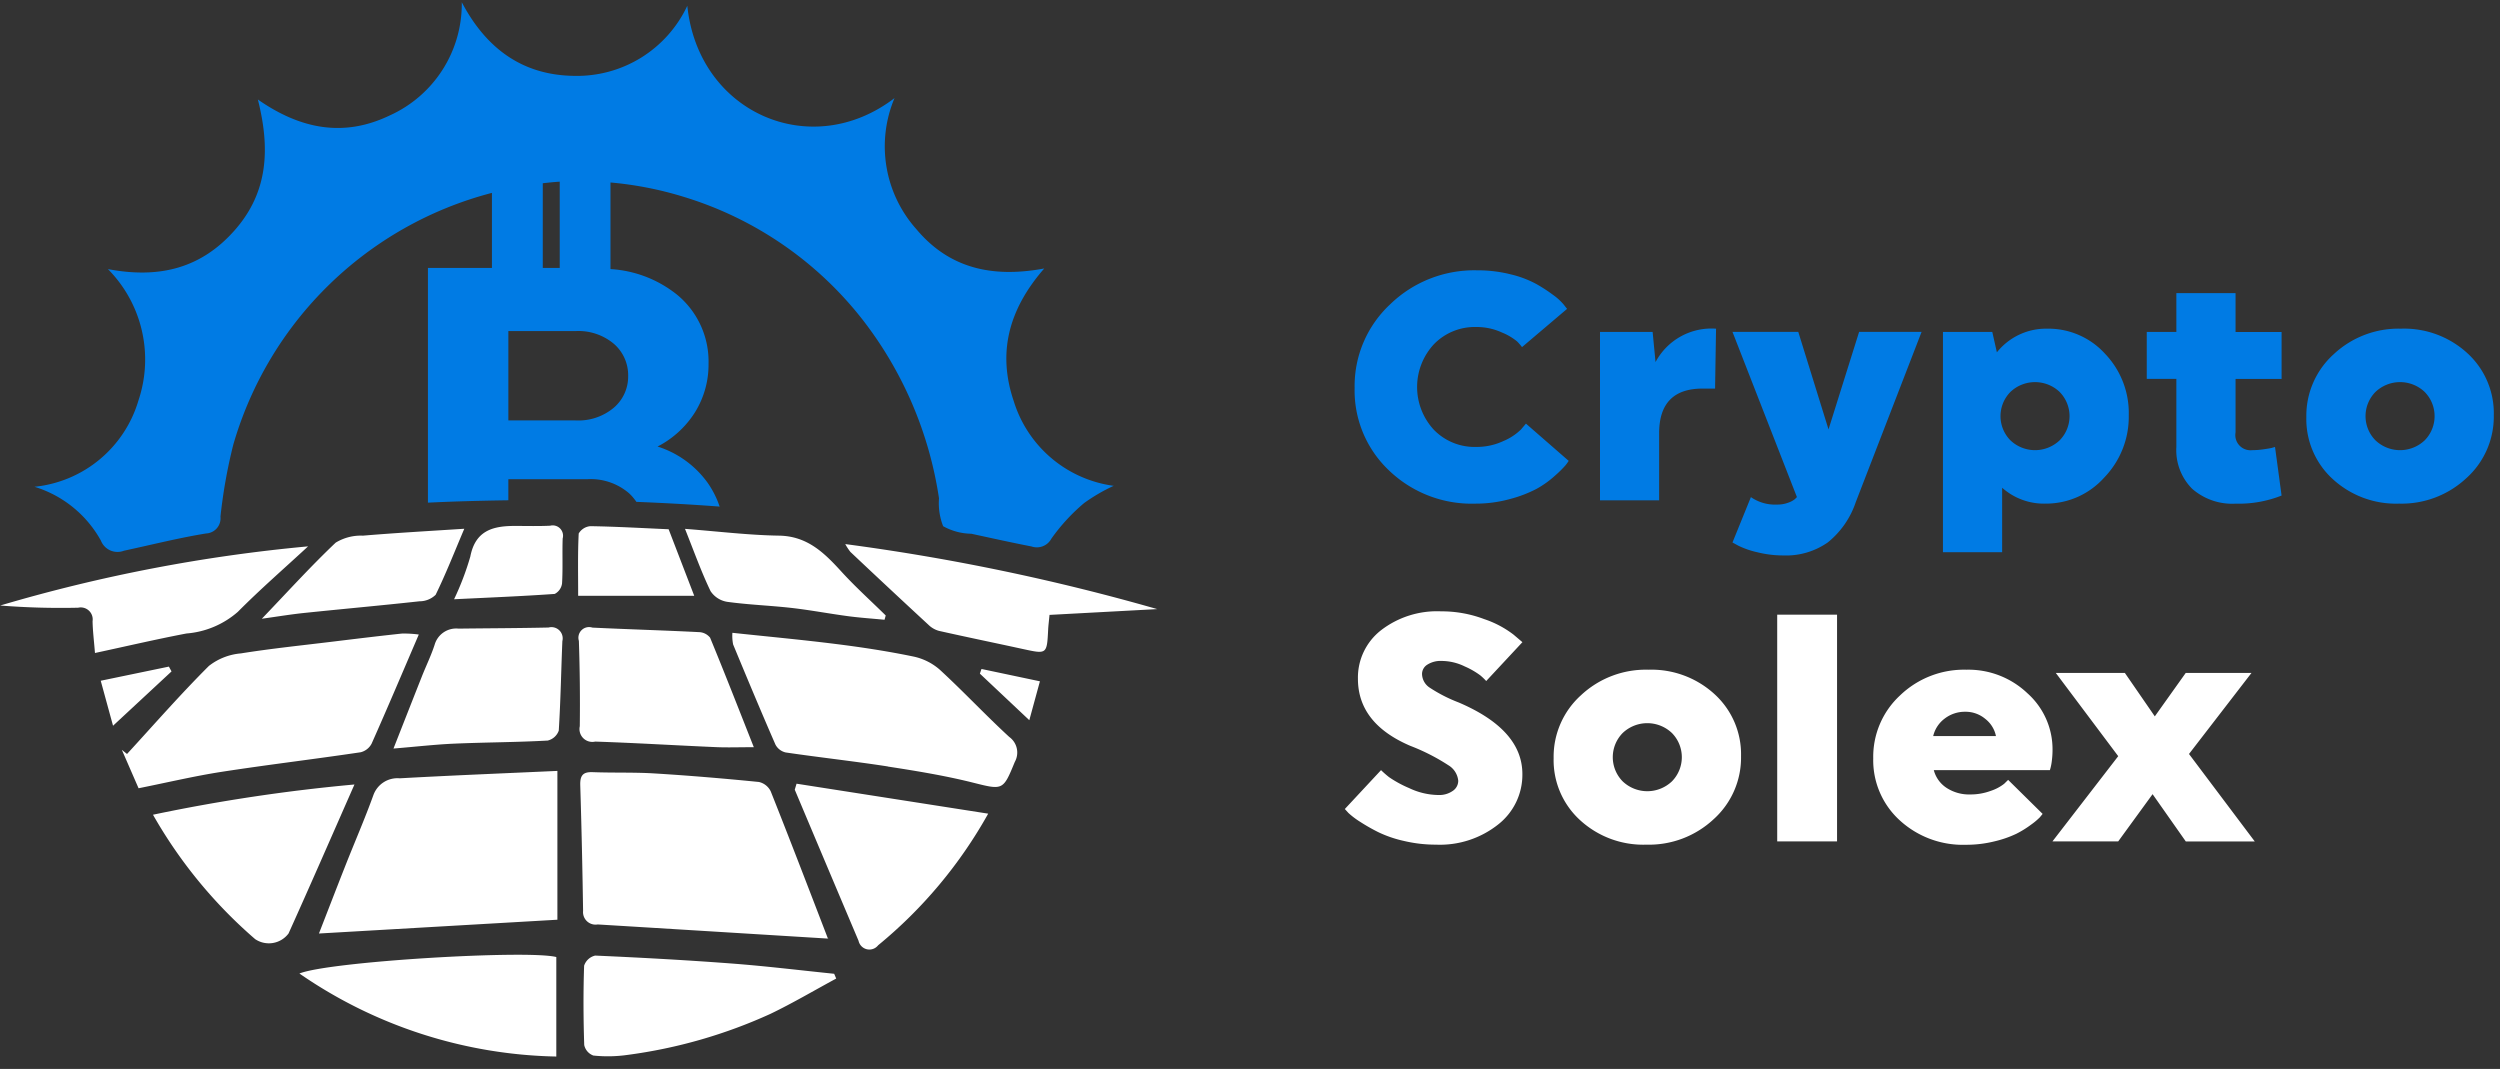 <?xml version="1.0" encoding="utf-8"?>
<svg viewBox="0 0 145 62" xmlns="http://www.w3.org/2000/svg">
  <rect x="0" y="0" width="145" height="62" fill="#333333" stroke="none"/>
  <defs>
    <style>
      .cls-1 {
        fill: #007be4;
      }

      .cls-1, .cls-2 {
        fill-rule: evenodd;
      }

      .cls-2 {
        fill: #0b274a;
      }
    </style>
  </defs>
  <path id="Фигура_753_1" data-name="Фигура 753 1" class="cls-1" d="M64.594,28.178a10.278,10.278,0,0,0-1.716,1,11,11,0,0,0-1.9,2.067,0.953,0.953,0,0,1-1.149.45c-1.168-.227-2.33-0.486-3.492-0.738a3.463,3.463,0,0,1-1.635-.437,3.657,3.657,0,0,1-.24-1.616,22.229,22.229,0,0,0-4.45-10.386A20.878,20.878,0,0,0,39.6,11.4a20.461,20.461,0,0,0-4.192-.816v5.023a6.818,6.818,0,0,1,3.858,1.483,5.01,5.01,0,0,1,1.829,4,5.233,5.233,0,0,1-.777,2.809,5.575,5.575,0,0,1-2.179,2,5.692,5.692,0,0,1,2.865,2.049,5.331,5.331,0,0,1,.735,1.434c-1.59-.121-3.2-0.209-4.829-0.274a2.864,2.864,0,0,0-.418-0.492,3.4,3.4,0,0,0-2.408-.823h-4.6v1.223c-1.568.023-3.126,0.063-4.664,0.138V15.54h3.712V11.187a21.161,21.161,0,0,0-15,14.6,30.186,30.186,0,0,0-.745,4.178,0.88,0.88,0,0,1-.836.976c-1.6.26-3.173,0.66-4.759,1a1.034,1.034,0,0,1-1.34-.586A6.616,6.616,0,0,0,2,28.233a7.027,7.027,0,0,0,6.028-5A7.449,7.449,0,0,0,6.26,15.608c3.017,0.574,5.433-.069,7.361-2.264s2.059-4.711,1.335-7.573c2.487,1.737,5,2.2,7.648.925A7.1,7.1,0,0,0,26.783.129C28.245,2.908,30.4,4.366,33.3,4.4A7.064,7.064,0,0,0,39.864.334C40.5,6.547,47.039,9.4,51.883,5.688a7.216,7.216,0,0,0,1.268,7.606c1.867,2.227,4.331,2.851,7.415,2.278-2.1,2.408-2.706,4.928-1.77,7.689A7.052,7.052,0,0,0,64.594,28.178ZM32.464,10.537c-0.328.02-.655,0.054-0.983,0.091V15.54h0.983v-5ZM29.485,24.385h3.9a3.194,3.194,0,0,0,2.225-.745,2.375,2.375,0,0,0,.823-1.831,2.407,2.407,0,0,0-.823-1.863,3.194,3.194,0,0,0-2.225-.744h-3.9v5.183Zm113.572,3.34a5.5,5.5,0,0,1-3.91,1.485,5.415,5.415,0,0,1-3.853-1.428,4.705,4.705,0,0,1-1.526-3.589,4.8,4.8,0,0,1,1.583-3.645,5.5,5.5,0,0,1,3.91-1.485,5.418,5.418,0,0,1,3.853,1.428,4.71,4.71,0,0,1,1.526,3.589A4.8,4.8,0,0,1,143.057,27.726Zm-2.422-4.989a2.073,2.073,0,0,0-2.862,0,2,2,0,0,0,0,2.8,2.073,2.073,0,0,0,2.862,0A2,2,0,0,0,140.635,22.737ZM130.621,26.11a4.587,4.587,0,0,0,.639-0.047c0.222-.031.391-0.059,0.5-0.084l0.191-.056,0.381,2.819a6.732,6.732,0,0,1-2.67.47,3.521,3.521,0,0,1-2.518-.864,3.173,3.173,0,0,1-.915-2.424V21.976h-1.717V19.251h1.717V17h3.433v2.255h2.67v2.725h-2.67v3.1A0.88,0.88,0,0,0,130.621,26.11Zm-11.979,3.1a3.643,3.643,0,0,1-2.518-.921v3.739h-3.433V19.251h2.861l0.267,1.184a3.654,3.654,0,0,1,2.938-1.372,4.439,4.439,0,0,1,3.328,1.447,4.969,4.969,0,0,1,1.383,3.57,5.07,5.07,0,0,1-1.431,3.627A4.529,4.529,0,0,1,118.642,29.21Zm0.82-6.474a2.072,2.072,0,0,0-2.861,0,2,2,0,0,0,0,2.8,2.072,2.072,0,0,0,2.861,0A2,2,0,0,0,119.462,22.737Zm-13.456,8.728a4.214,4.214,0,0,1-2.566.752,6.218,6.218,0,0,1-1.526-.188,4.945,4.945,0,0,1-1.087-.376l-0.343-.188,1.068-2.631a2.47,2.47,0,0,0,1.526.432,1.753,1.753,0,0,0,.648-0.113,1.223,1.223,0,0,0,.382-0.207l0.114-.113-3.738-9.583H104.3l1.754,5.656,1.774-5.656h3.624l-3.814,9.865A5.074,5.074,0,0,1,106.006,31.465Zm-7.258-8.926q-2.518,0-2.518,2.593v3.89H92.8V19.251h3.052L96.021,21a3.673,3.673,0,0,1,3.51-1.936l-0.057,3.476H98.748ZM85.625,25.922a3.654,3.654,0,0,0,1.564-.338,3.261,3.261,0,0,0,1.03-.676l0.286-.338,2.48,2.161a2.93,2.93,0,0,1-.191.263,6.475,6.475,0,0,1-.61.6,5.663,5.663,0,0,1-1.049.752,7.26,7.26,0,0,1-1.535.592,7.436,7.436,0,0,1-2.031.273,6.915,6.915,0,0,1-5.007-1.926A6.381,6.381,0,0,1,78.568,22.5a6.474,6.474,0,0,1,2.05-4.839,7,7,0,0,1,5.064-1.982,7.809,7.809,0,0,1,1.946.235,6.035,6.035,0,0,1,1.488.564,9.33,9.33,0,0,1,.992.648,3.22,3.22,0,0,1,.591.545l0.191,0.244-2.613,2.217a3.341,3.341,0,0,0-.286-0.329,3.366,3.366,0,0,0-.877-0.517,3.484,3.484,0,0,0-1.488-.319,3.3,3.3,0,0,0-2.461,1,3.649,3.649,0,0,0,0,4.961A3.294,3.294,0,0,0,85.625,25.922Z"/>
  <path id="Фигура_753_1_копия" data-name="Фигура 753 1 копия" class="cls-2" d="M99.454,40.271a4.71,4.71,0,0,1,1.526,3.589A4.8,4.8,0,0,1,99.4,47.506a5.5,5.5,0,0,1-3.91,1.484,5.416,5.416,0,0,1-3.853-1.428,4.707,4.707,0,0,1-1.526-3.589,4.8,4.8,0,0,1,1.583-3.646,5.5,5.5,0,0,1,3.91-1.484A5.418,5.418,0,0,1,99.454,40.271Zm-5.341,2.246a2,2,0,0,0,0,2.8,2.072,2.072,0,0,0,2.861,0,2,2,0,0,0,0-2.8A2.072,2.072,0,0,0,94.113,42.517ZM80.561,45.072a6.525,6.525,0,0,0,1.173.639,4.044,4.044,0,0,0,1.7.4,1.362,1.362,0,0,0,.82-0.235,0.706,0.706,0,0,0,.324-0.592,1.18,1.18,0,0,0-.572-0.9,11.778,11.778,0,0,0-2.213-1.127q-3.033-1.3-3.033-3.89a3.479,3.479,0,0,1,1.335-2.809,5.314,5.314,0,0,1,3.491-1.1,6.954,6.954,0,0,1,2.5.451,5.806,5.806,0,0,1,1.7.9L88.3,37.246,86.2,39.5a3.526,3.526,0,0,0-.343-0.329,4.538,4.538,0,0,0-.9-0.517,3.073,3.073,0,0,0-1.335-.319,1.431,1.431,0,0,0-.839.216,0.639,0.639,0,0,0-.305.536,0.968,0.968,0,0,0,.42.78,8.624,8.624,0,0,0,1.7.874q3.7,1.578,3.7,4.153a3.662,3.662,0,0,1-1.4,2.922,5.437,5.437,0,0,1-3.614,1.174,8,8,0,0,1-1.86-.216,6.827,6.827,0,0,1-1.5-.517,10.929,10.929,0,0,1-1.049-.6,4.539,4.539,0,0,1-.668-0.507L78,46.923l2.1-2.255A5.96,5.96,0,0,0,80.561,45.072Zm25.988,3.73h-3.471V35.649h3.471V48.8Zm7.5-9.959a4.969,4.969,0,0,1,3.548,1.372,4.351,4.351,0,0,1,1.45,3.27,5,5,0,0,1-.038.62,3.128,3.128,0,0,1-.077.432l-0.038.132h-6.733a1.76,1.76,0,0,0,.734,1.024,2.389,2.389,0,0,0,1.383.385,3.348,3.348,0,0,0,1.183-.207,2.541,2.541,0,0,0,.782-0.413l0.229-.225,2,1.973c-0.039.05-.093,0.116-0.163,0.2a3.805,3.805,0,0,1-.505.423,5.73,5.73,0,0,1-.868.536,6.263,6.263,0,0,1-1.249.432,6.767,6.767,0,0,1-1.66.2,5.417,5.417,0,0,1-3.853-1.428,4.709,4.709,0,0,1-1.526-3.589,4.843,4.843,0,0,1,1.555-3.646A5.35,5.35,0,0,1,114.045,38.843Zm1.717,3.852a1.684,1.684,0,0,0-.62-1,1.774,1.774,0,0,0-1.154-.413,1.922,1.922,0,0,0-1.2.395,1.779,1.779,0,0,0-.667,1.015h3.643Zm3.471-3.664h4.006l1.736,2.518,1.793-2.518h3.814l-3.624,4.7,3.815,5.074h-4l-1.927-2.743L122.857,48.8h-3.814l3.814-4.942Z" style="fill: rgb(255, 255, 255);"/>
  <path id="Фигура_755_1" data-name="Фигура 755 1" class="cls-2" d="M60.872,35.664c-0.04.425-.068,0.63-0.078,0.836-0.073,1.452-.07,1.446-1.456,1.145-1.628-.355-3.26-0.69-4.885-1.056a1.4,1.4,0,0,1-.6-0.348q-2.274-2.1-4.528-4.228a3.225,3.225,0,0,1-.3-0.456,125.253,125.253,0,0,1,18.095,3.771Zm-9.569.282c-0.7-.068-1.406-0.114-2.1-0.206-1.093-.145-2.178-0.352-3.273-0.478-1.245-.142-2.5-0.184-3.744-0.355a1.423,1.423,0,0,1-.974-0.622C40.676,33.171,40.26,32,39.73,30.674c1.934,0.148,3.691.366,5.452,0.393,1.634,0.026,2.611.983,3.6,2.065,0.819,0.9,1.724,1.713,2.59,2.566ZM33.533,34.557c0-1.3-.027-2.46.032-3.614a0.869,0.869,0,0,1,.679-0.425c1.49,0.024,2.98.11,4.537,0.179l1.485,3.86H33.533Zm-1.361-.109c-1.867.132-3.739,0.207-5.836,0.309a16.1,16.1,0,0,0,.943-2.479c0.3-1.548,1.367-1.783,2.652-1.773,0.659,0,1.32.019,1.978-.014a0.6,0.6,0,0,1,.726.742c-0.03.868,0.016,1.739-.036,2.606A0.8,0.8,0,0,1,32.173,34.448Zm-7.843.427c-2.226.244-4.458,0.444-6.685,0.676-0.811.085-1.617,0.22-2.458,0.336,1.483-1.547,2.83-3.035,4.283-4.413a2.806,2.806,0,0,1,1.581-.406c1.908-.16,3.82-0.267,5.879-0.4-0.581,1.368-1.072,2.624-1.662,3.831A1.346,1.346,0,0,1,24.329,34.875ZM10.816,36.742c-1.721.328-3.429,0.727-5.308,1.132-0.057-.72-0.129-1.281-0.139-1.843a0.694,0.694,0,0,0-.836-0.784A44.3,44.3,0,0,1,.01,35.12a93.029,93.029,0,0,1,17.859-3.431c-1.364,1.263-2.771,2.484-4.077,3.8A5.134,5.134,0,0,1,10.816,36.742Zm-0.867,2.2L6.556,42.093l-0.714-2.61,3.953-.82Zm2.184-.331a3.479,3.479,0,0,1,1.841-.714c1.768-.283,3.553-0.466,5.331-0.683,1.333-.162,2.666-0.325,4-0.467a6.392,6.392,0,0,1,.985.056c-0.949,2.21-1.823,4.278-2.736,6.328a0.981,0.981,0,0,1-.635.5c-2.683.4-5.376,0.72-8.055,1.134-1.582.245-3.144,0.617-4.827,0.954l-0.97-2.228,0.3,0.24C8.947,42.01,10.483,40.251,12.133,38.607Zm4.6,15.534a1.425,1.425,0,0,1-1.934.325,27.439,27.439,0,0,1-5.926-7.216A101.536,101.536,0,0,1,20.559,45.5C19.225,48.527,18,51.341,16.736,54.141Zm15.533,1.368v5.766a27.094,27.094,0,0,1-14.9-4.815C19.106,55.761,30.606,55.082,32.269,55.509ZM20.054,50.153c0.534-1.351,1.116-2.685,1.608-4.051a1.482,1.482,0,0,1,1.519-.96c3.021-.168,6.045-0.288,9.148-0.429v8.631l-13.83.8C19.049,52.731,19.545,51.44,20.054,50.153Zm11.7-7.2c-1.8.1-3.6,0.1-5.4,0.178-1.093.047-2.183,0.173-3.532,0.285,0.618-1.57,1.133-2.885,1.654-4.2,0.241-.606.531-1.2,0.731-1.814a1.3,1.3,0,0,1,1.388-.942c1.741-.021,3.482-0.025,5.222-0.064a0.652,0.652,0,0,1,.8.788c-0.072,1.731-.1,3.465-0.209,5.193A0.9,0.9,0,0,1,31.755,42.955Zm2.6-6.552c2.06,0.1,4.121.158,6.18,0.262a0.86,0.86,0,0,1,.651.321c0.856,2.074,1.671,4.165,2.536,6.353-0.8,0-1.459.024-2.111,0-2.363-.1-4.724-0.248-7.088-0.325a0.745,0.745,0,0,1-.894-0.89q0.03-2.475-.053-4.951A0.618,0.618,0,0,1,34.353,36.4Zm0,8.383c1.222,0.048,2.448,0,3.668.079,2,0.123,4,.293,5.992.491a1.007,1.007,0,0,1,.686.539c1.13,2.839,2.223,5.693,3.32,8.545-4.491-.276-8.921-0.551-13.351-0.82a0.727,0.727,0,0,1-.85-0.785q-0.053-3.647-.164-7.293C33.642,45.022,33.776,44.763,34.356,44.786Zm13.673,9.685a0.044,0.044,0,0,0,0-.013l-0.007-.017h0.017A0.3,0.3,0,0,0,48.029,54.471Zm-13.515.954c2.662,0.118,5.325.263,7.982,0.465,1.966,0.15,3.925.391,5.888,0.591L48.5,56.756c-1.268.685-2.511,1.421-3.808,2.045a29.181,29.181,0,0,1-8.3,2.384,8.058,8.058,0,0,1-1.979.036,0.834,0.834,0,0,1-.528-0.61c-0.05-1.532-.058-3.068-0.006-4.6A0.884,0.884,0,0,1,34.514,55.425ZM46.2,45.454l11.115,1.738a26.649,26.649,0,0,1-6.384,7.635,0.643,0.643,0,0,1-1.135-.261q-1.855-4.381-3.7-8.764Zm5.295-1c-1.971-.305-3.956-0.522-5.929-0.812a0.9,0.9,0,0,1-.589-0.453c-0.841-1.927-1.651-3.868-2.456-5.811a2.587,2.587,0,0,1-.042-0.675c2.1,0.224,4.084.407,6.063,0.657,1.478,0.186,2.954.413,4.412,0.714a3.366,3.366,0,0,1,1.537.754c1.382,1.268,2.665,2.644,4.045,3.914a1.116,1.116,0,0,1,.322,1.451c-0.693,1.689-.68,1.637-2.536,1.172C54.733,44.973,53.109,44.709,51.491,44.459ZM56.926,38.8l3.389,0.716L59.7,41.771l-2.867-2.7Z" style="fill: rgb(255, 255, 255);"/>
</svg>